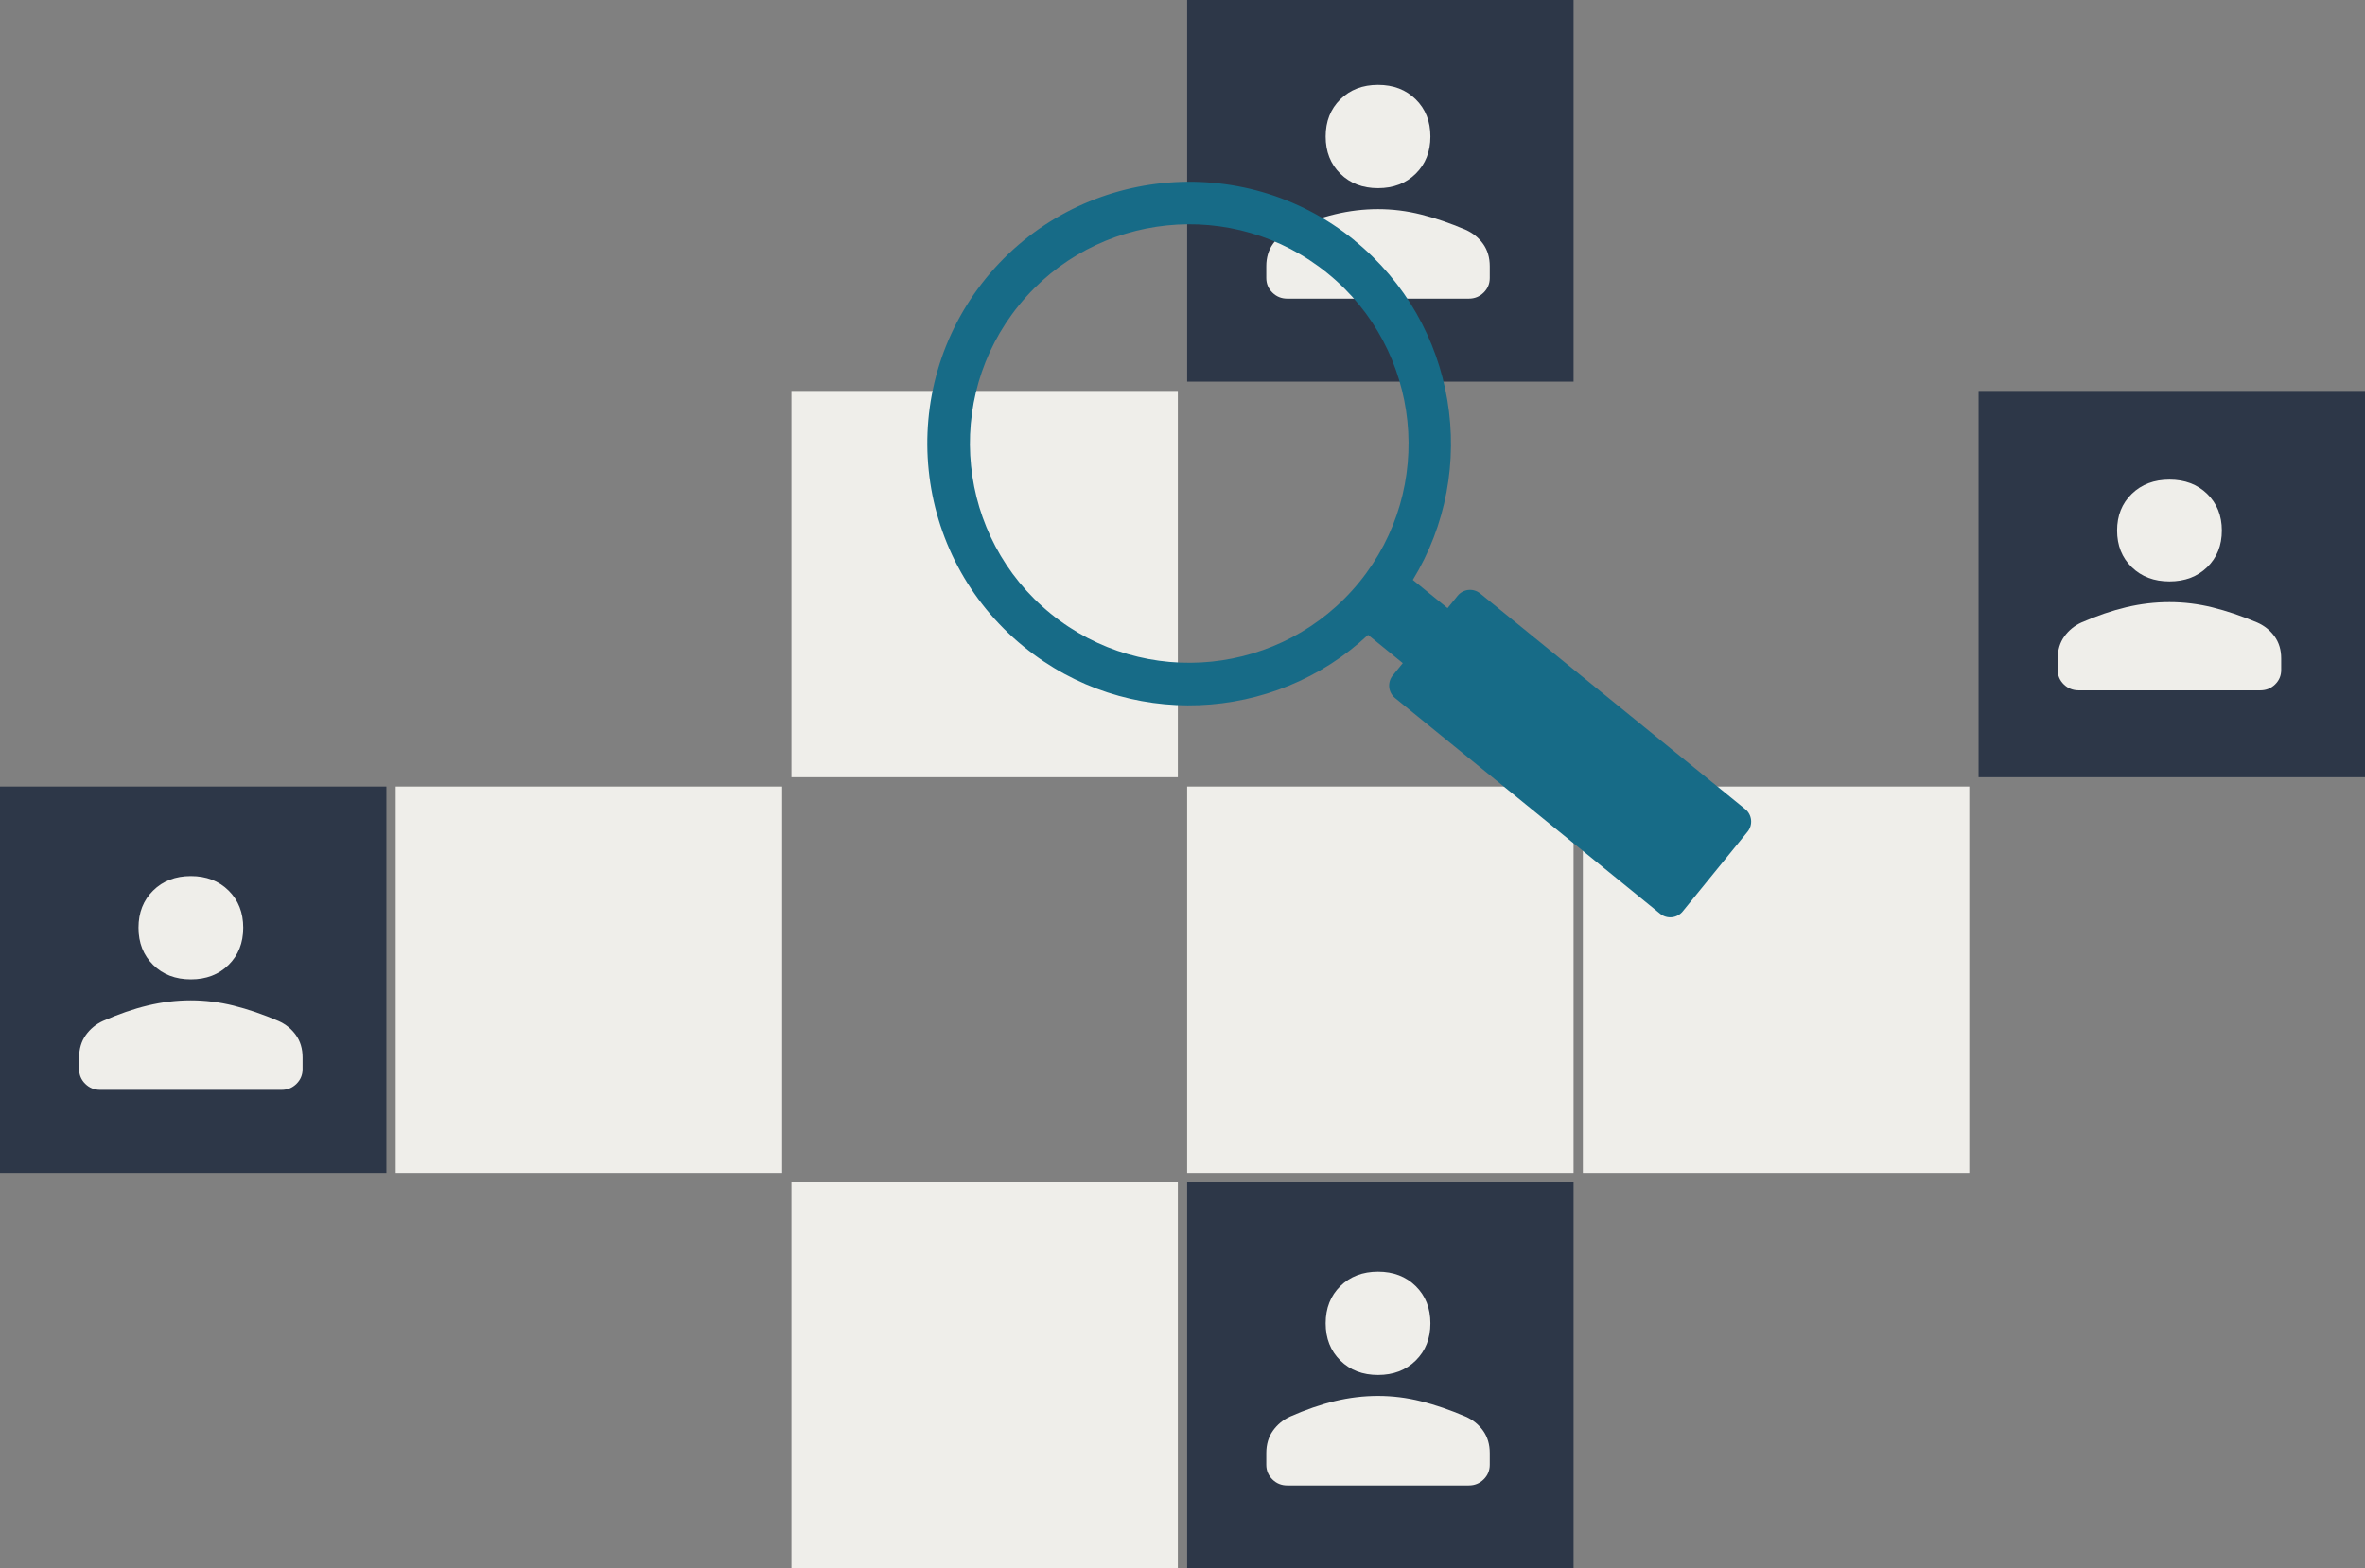 <svg width="508" height="337" viewBox="0 0 508 337" fill="none" xmlns="http://www.w3.org/2000/svg">
<rect x="0" y="0" width="508" height="337" fill="#808080" stroke="none"/>
<rect x="255" y="254" width="83" height="83" fill="#2D3748"/>
<rect y="169" width="83" height="83" fill="#2D3748"/>
<rect x="255" y="169" width="83" height="83" fill="#EFEEEA"/>
<rect x="170" y="254" width="83" height="83" fill="#EFEEEA"/>
<rect x="170" y="84" width="83" height="83" fill="#EFEEEA"/>
<rect x="425" y="84" width="83" height="83" fill="#2D3748"/>
<rect x="85" y="169" width="83" height="83" fill="#EFEEEA"/>
<rect x="340" y="169" width="83" height="83" fill="#EFEEEA"/>
<rect x="255" width="83" height="82" fill="#2D3748"/>
<path d="M466 124.927C462.7 124.927 460 123.906 457.9 121.865C455.8 119.823 454.75 117.198 454.75 113.99C454.75 110.781 455.8 108.156 457.9 106.115C460 104.073 462.7 103.052 466 103.052C469.3 103.052 472 104.073 474.1 106.115C476.2 108.156 477.25 110.781 477.25 113.99C477.25 117.198 476.2 119.823 474.1 121.865C472 123.906 469.3 124.927 466 124.927ZM442 143.958V141.479C442 139.632 442.475 138.052 443.425 136.74C444.375 135.427 445.6 134.431 447.1 133.75C450.45 132.292 453.663 131.198 456.738 130.469C459.812 129.74 462.9 129.375 466 129.375C469.1 129.375 472.175 129.752 475.225 130.505C478.275 131.259 481.475 132.34 484.825 133.75C486.375 134.431 487.625 135.427 488.575 136.74C489.525 138.052 490 139.632 490 141.479V143.958C490 145.174 489.563 146.207 488.688 147.057C487.812 147.908 486.75 148.333 485.5 148.333H446.5C445.25 148.333 444.188 147.908 443.312 147.057C442.438 146.207 442 145.174 442 143.958Z" fill="#EFEEEA"/>
<path d="M296 40.426C292.7 40.426 290 39.391 287.9 37.32C285.8 35.249 284.75 32.586 284.75 29.332C284.75 26.078 285.8 23.416 287.9 21.345C290 19.274 292.7 18.238 296 18.238C299.3 18.238 302 19.274 304.1 21.345C306.2 23.416 307.25 26.078 307.25 29.332C307.25 32.586 306.2 35.249 304.1 37.32C302 39.391 299.3 40.426 296 40.426ZM272 59.729V57.215C272 55.341 272.475 53.739 273.425 52.407C274.375 51.076 275.6 50.065 277.1 49.375C280.45 47.896 283.663 46.786 286.738 46.047C289.812 45.307 292.9 44.938 296 44.938C299.1 44.938 302.175 45.32 305.225 46.084C308.275 46.848 311.475 47.945 314.825 49.375C316.375 50.065 317.625 51.076 318.575 52.407C319.525 53.739 320 55.341 320 57.215V59.729C320 60.962 319.563 62.01 318.688 62.872C317.812 63.735 316.75 64.167 315.5 64.167H276.5C275.25 64.167 274.188 63.735 273.312 62.872C272.438 62.01 272 60.962 272 59.729Z" fill="#EFEEEA"/>
<path d="M296 295.426C292.7 295.426 290 294.391 287.9 292.32C285.8 290.249 284.75 287.586 284.75 284.332C284.75 281.078 285.8 278.416 287.9 276.345C290 274.274 292.7 273.239 296 273.239C299.3 273.239 302 274.274 304.1 276.345C306.2 278.416 307.25 281.078 307.25 284.332C307.25 287.586 306.2 290.249 304.1 292.32C302 294.391 299.3 295.426 296 295.426ZM272 314.729V312.215C272 310.341 272.475 308.739 273.425 307.407C274.375 306.076 275.6 305.065 277.1 304.375C280.45 302.896 283.663 301.786 286.738 301.047C289.812 300.307 292.9 299.937 296 299.937C299.1 299.937 302.175 300.32 305.225 301.084C308.275 301.848 311.475 302.945 314.825 304.375C316.375 305.065 317.625 306.076 318.575 307.407C319.525 308.739 320 310.341 320 312.215V314.729C320 315.962 319.563 317.01 318.688 317.872C317.812 318.735 316.75 319.167 315.5 319.167H276.5C275.25 319.167 274.188 318.735 273.312 317.872C272.438 317.01 272 315.962 272 314.729Z" fill="#EFEEEA"/>
<path d="M41 210.426C37.7 210.426 35 209.391 32.9 207.32C30.8 205.249 29.75 202.586 29.75 199.332C29.75 196.078 30.8 193.416 32.9 191.345C35 189.274 37.7 188.239 41 188.239C44.3 188.239 47 189.274 49.1 191.345C51.2 193.416 52.25 196.078 52.25 199.332C52.25 202.586 51.2 205.249 49.1 207.32C47 209.391 44.3 210.426 41 210.426ZM17 229.729V227.215C17 225.341 17.475 223.739 18.425 222.407C19.375 221.076 20.6 220.065 22.1 219.375C25.45 217.896 28.663 216.786 31.738 216.047C34.812 215.307 37.9 214.937 41 214.937C44.1 214.937 47.175 215.32 50.225 216.084C53.275 216.848 56.475 217.945 59.825 219.375C61.375 220.065 62.625 221.076 63.575 222.407C64.525 223.739 65 225.341 65 227.215V229.729C65 230.962 64.562 232.01 63.688 232.872C62.812 233.735 61.75 234.167 60.5 234.167H21.5C20.25 234.167 19.188 233.735 18.312 232.872C17.438 232.01 17 230.962 17 229.729Z" fill="#EFEEEA"/>
<g clip-path="url(#clip0_58_1517)">
<path d="M290.967 51.66C266.895 32.069 231.378 35.713 211.794 59.776C192.209 83.839 195.846 119.364 219.918 138.956C241.984 156.915 273.653 155.334 293.863 136.413L301.319 142.481L299.159 145.135C297.96 146.608 298.183 148.782 299.656 149.981L356.596 196.324C358.069 197.523 360.243 197.3 361.442 195.827L375.377 178.705C376.576 177.231 376.353 175.058 374.88 173.859L317.94 127.516C316.458 126.309 314.293 126.54 313.094 128.013L310.934 130.667L303.478 124.599C317.901 100.968 313.01 69.63 290.953 51.678L290.967 51.66ZM225.697 131.855C205.549 115.457 202.489 85.712 218.895 65.555C235.301 45.397 265.038 42.346 285.195 58.752C305.353 75.158 308.404 104.895 291.998 125.053C275.592 145.21 245.846 148.254 225.697 131.855Z" fill="#176B87"/>
</g>
<defs>
<clipPath id="clip0_58_1517">
<rect width="112.555" height="201.957" fill="white" transform="translate(176.266 103.428) rotate(-50.858)"/>
</clipPath>
</defs>
</svg>
